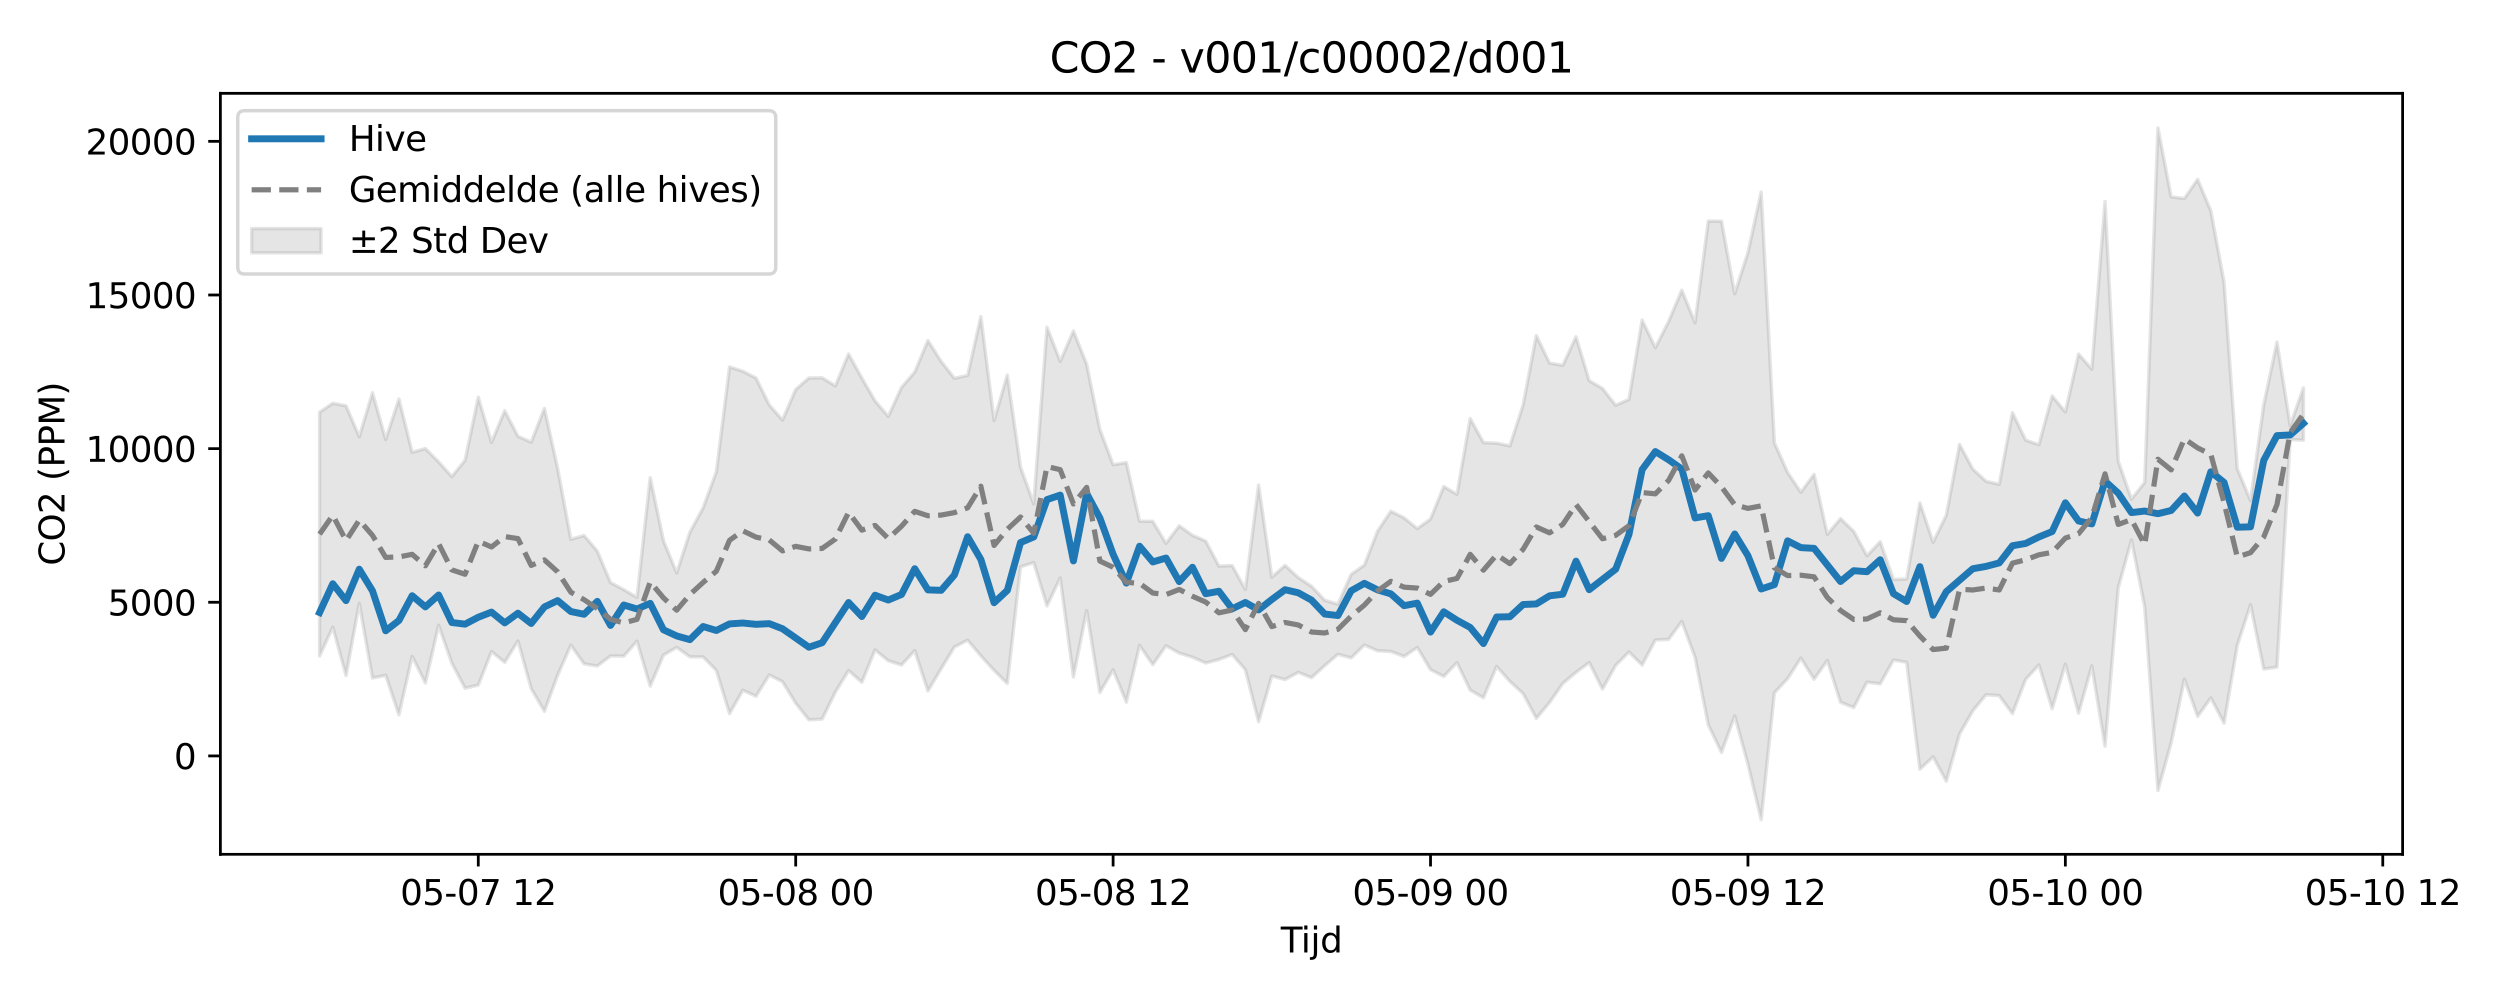 <?xml version="1.0" encoding="utf-8" standalone="no"?>
<!DOCTYPE svg PUBLIC "-//W3C//DTD SVG 1.1//EN"
  "http://www.w3.org/Graphics/SVG/1.1/DTD/svg11.dtd">
<svg xmlns:xlink="http://www.w3.org/1999/xlink" width="720pt" height="288pt" viewBox="0 0 720 288" xmlns="http://www.w3.org/2000/svg" version="1.1">
 <defs>
  <style type="text/css">*{stroke-linejoin: round; stroke-linecap: butt}</style>
 </defs>
 <g id="figure_1">
  <g id="patch_1">
   <path d="M 0 288 
L 720 288 
L 720 0 
L 0 0 
z
" style="fill: #ffffff"/>
  </g>
  <g id="axes_1">
   <g id="patch_2">
    <path d="M 63.47 246.04 
L 691.953 246.04 
L 691.953 26.88 
L 63.47 26.88 
z
" style="fill: #ffffff"/>
   </g>
   <g id="FillBetweenPolyCollection_1">
    <defs>
     <path id="m49f55b588a" d="M 92.037 -169.283 
L 92.037 -99.041 
L 95.846 -107.369 
L 99.655 -93.456 
L 103.464 -114.241 
L 107.273 -92.728 
L 111.082 -93.505 
L 114.891 -82.131 
L 118.7 -98.96 
L 122.509 -91.301 
L 126.318 -107.933 
L 130.127 -97.008 
L 133.936 -89.794 
L 137.745 -90.684 
L 141.554 -100.357 
L 145.363 -97.239 
L 149.172 -103.407 
L 152.981 -89.686 
L 156.79 -83.14 
L 160.599 -93.519 
L 164.408 -102.191 
L 168.217 -96.809 
L 172.026 -96.2 
L 175.835 -99.08 
L 179.644 -99.02 
L 183.453 -103.33 
L 187.262 -90.382 
L 191.071 -99.32 
L 194.88 -101.553 
L 198.689 -98.819 
L 202.498 -98.802 
L 206.307 -94.908 
L 210.116 -82.474 
L 213.925 -89.199 
L 217.734 -87.486 
L 221.543 -93.615 
L 225.352 -91.675 
L 229.161 -85.473 
L 232.97 -80.681 
L 236.779 -80.901 
L 240.588 -88.665 
L 244.397 -94.877 
L 248.206 -91.498 
L 252.015 -100.819 
L 255.824 -97.719 
L 259.633 -96.469 
L 263.442 -100.609 
L 267.251 -88.999 
L 271.06 -95.415 
L 274.869 -101.674 
L 278.678 -103.624 
L 282.487 -99.119 
L 286.296 -94.916 
L 290.105 -91.164 
L 293.914 -124.753 
L 297.723 -125.964 
L 301.532 -113.519 
L 305.341 -121.52 
L 309.15 -93.05 
L 312.959 -112.157 
L 316.768 -88.56 
L 320.577 -95.089 
L 324.386 -85.779 
L 328.195 -102.124 
L 332.004 -96.565 
L 335.813 -102.01 
L 339.622 -99.909 
L 343.43 -98.719 
L 347.239 -97.058 
L 351.048 -98.05 
L 354.857 -99.514 
L 358.666 -95.096 
L 362.475 -80.148 
L 366.284 -93.297 
L 370.093 -92.284 
L 373.902 -94.365 
L 377.711 -92.819 
L 381.52 -96.28 
L 385.329 -99.556 
L 389.138 -98.536 
L 392.947 -102.232 
L 396.756 -100.572 
L 400.565 -100.37 
L 404.374 -98.937 
L 408.183 -101.522 
L 411.992 -95.131 
L 415.801 -93.196 
L 419.61 -97.162 
L 423.419 -89.238 
L 427.228 -87.047 
L 431.037 -96.052 
L 434.846 -91.756 
L 438.655 -88.255 
L 442.464 -81.105 
L 446.273 -85.672 
L 450.082 -91.15 
L 453.891 -94.362 
L 457.7 -97.201 
L 461.509 -89.548 
L 465.318 -96.372 
L 469.127 -100.225 
L 472.936 -96.469 
L 476.745 -103.677 
L 480.554 -103.855 
L 484.363 -109.017 
L 488.172 -98.706 
L 491.981 -79.256 
L 495.79 -71.3 
L 499.599 -81.832 
L 503.408 -67.902 
L 507.217 -51.922 
L 511.026 -88.48 
L 514.835 -92.554 
L 518.644 -98.465 
L 522.453 -92.375 
L 526.262 -97.773 
L 530.071 -85.744 
L 533.88 -84.231 
L 537.689 -91.541 
L 541.498 -91.051 
L 545.307 -97.902 
L 549.116 -97.25 
L 552.925 -66.457 
L 556.734 -70.019 
L 560.543 -63.018 
L 564.352 -76.612 
L 568.161 -83.253 
L 571.97 -87.905 
L 575.779 -87.647 
L 579.588 -82.477 
L 583.397 -92.339 
L 587.206 -96.51 
L 591.015 -83.893 
L 594.824 -96.688 
L 598.633 -82.596 
L 602.442 -96.231 
L 606.251 -73.108 
L 610.06 -118.762 
L 613.869 -132.502 
L 617.677 -113.176 
L 621.486 -60.318 
L 625.295 -74.056 
L 629.104 -92.42 
L 632.913 -81.668 
L 636.722 -87.007 
L 640.531 -79.734 
L 644.34 -102.167 
L 648.149 -113.844 
L 651.958 -95.328 
L 655.767 -95.87 
L 659.576 -161.445 
L 663.385 -161.214 
L 663.385 -176.27 
L 663.385 -176.27 
L 659.576 -165.438 
L 655.767 -189.482 
L 651.958 -171.38 
L 648.149 -143.816 
L 644.34 -152.995 
L 640.531 -206.665 
L 636.722 -227.267 
L 632.913 -236.348 
L 629.104 -230.821 
L 625.295 -231.303 
L 621.486 -251.158 
L 617.677 -149.058 
L 613.869 -144.246 
L 610.06 -155.158 
L 606.251 -229.968 
L 602.442 -181.679 
L 598.633 -186.022 
L 594.824 -169.373 
L 591.015 -173.948 
L 587.206 -159.912 
L 583.397 -161.246 
L 579.588 -169.149 
L 575.779 -148.526 
L 571.97 -149.377 
L 568.161 -152.914 
L 564.352 -159.995 
L 560.543 -139.65 
L 556.734 -131.84 
L 552.925 -143.177 
L 549.116 -121.255 
L 545.307 -121.112 
L 541.498 -131.975 
L 537.689 -127.935 
L 533.88 -134.952 
L 530.071 -138.652 
L 526.262 -134.091 
L 522.453 -151.38 
L 518.644 -146.218 
L 514.835 -151.923 
L 511.026 -160.464 
L 507.217 -232.692 
L 503.408 -215.269 
L 499.599 -203.398 
L 495.79 -224.273 
L 491.981 -224.339 
L 488.172 -195.043 
L 484.363 -204.41 
L 480.554 -195.405 
L 476.745 -187.867 
L 472.936 -195.826 
L 469.127 -172.957 
L 465.318 -171.284 
L 461.509 -176.129 
L 457.7 -178.351 
L 453.891 -191.001 
L 450.082 -182.778 
L 446.273 -183.419 
L 442.464 -191.349 
L 438.655 -171.33 
L 434.846 -159.59 
L 431.037 -160.361 
L 427.228 -160.539 
L 423.419 -167.466 
L 419.61 -145.643 
L 415.801 -147.87 
L 411.992 -138.522 
L 408.183 -135.748 
L 404.374 -138.855 
L 400.565 -140.767 
L 396.756 -135.053 
L 392.947 -125.25 
L 389.138 -122.577 
L 385.329 -113.974 
L 381.52 -115.13 
L 377.711 -119.146 
L 373.902 -121.654 
L 370.093 -125.171 
L 366.284 -121.781 
L 362.475 -148.303 
L 358.666 -118.25 
L 354.857 -125.094 
L 351.048 -124.976 
L 347.239 -132.17 
L 343.43 -133.83 
L 339.622 -136.563 
L 335.813 -131.509 
L 332.004 -137.857 
L 328.195 -137.898 
L 324.386 -154.778 
L 320.577 -154.159 
L 316.768 -164.275 
L 312.959 -183.097 
L 309.15 -192.668 
L 305.341 -183.943 
L 301.532 -193.761 
L 297.723 -142.874 
L 293.914 -153.441 
L 290.105 -179.985 
L 286.296 -166.902 
L 282.487 -196.823 
L 278.678 -179.886 
L 274.869 -179.053 
L 271.06 -183.906 
L 267.251 -189.927 
L 263.442 -180.844 
L 259.633 -176.427 
L 255.824 -168.076 
L 252.015 -172.541 
L 248.206 -179.135 
L 244.397 -186.038 
L 240.588 -176.857 
L 236.779 -179.202 
L 232.97 -179.145 
L 229.161 -175.826 
L 225.352 -167.02 
L 221.543 -171.393 
L 217.734 -179.125 
L 213.925 -181.074 
L 210.116 -182.317 
L 206.307 -152.088 
L 202.498 -141.74 
L 198.689 -134.695 
L 194.88 -122.988 
L 191.071 -132.321 
L 187.262 -150.43 
L 183.453 -115.924 
L 179.644 -118.168 
L 175.835 -120.222 
L 172.026 -129.279 
L 168.217 -133.758 
L 164.408 -132.68 
L 160.599 -153.106 
L 156.79 -170.363 
L 152.981 -160.638 
L 149.172 -162.352 
L 145.363 -169.705 
L 141.554 -160.577 
L 137.745 -173.592 
L 133.936 -155.428 
L 130.127 -150.739 
L 126.318 -154.984 
L 122.509 -158.815 
L 118.7 -157.735 
L 114.891 -173.093 
L 111.082 -161.429 
L 107.273 -174.894 
L 103.464 -162.206 
L 99.655 -171.132 
L 95.846 -171.847 
L 92.037 -169.283 
z
" style="stroke: #808080; stroke-opacity: 0.2"/>
    </defs>
    <g clip-path="url(#p56718cb72a)">
     <use xlink:href="#m49f55b588a" x="0" y="288" style="fill: #808080; fill-opacity: 0.2; stroke: #808080; stroke-opacity: 0.2"/>
    </g>
   </g>
   <g id="matplotlib.axis_1">
    <g id="xtick_1">
     <g id="line2d_1">
      <defs>
       <path id="m2efaf0d3da" d="M 0 0 
L 0 3.5 
" style="stroke: #000000; stroke-width: 0.8"/>
      </defs>
      <g>
       <use xlink:href="#m2efaf0d3da" x="137.745" y="246.04" style="stroke: #000000; stroke-width: 0.8"/>
      </g>
     </g>
     <g id="text_1">
      <!-- 05-07 12 -->
      <g transform="translate(115.265 260.638) scale(0.1 -0.1)">
       <defs>
        <path id="DejaVuSans-30" d="M 2034 4250 
Q 1547 4250 1301 3770 
Q 1056 3291 1056 2328 
Q 1056 1369 1301 889 
Q 1547 409 2034 409 
Q 2525 409 2770 889 
Q 3016 1369 3016 2328 
Q 3016 3291 2770 3770 
Q 2525 4250 2034 4250 
z
M 2034 4750 
Q 2819 4750 3233 4129 
Q 3647 3509 3647 2328 
Q 3647 1150 3233 529 
Q 2819 -91 2034 -91 
Q 1250 -91 836 529 
Q 422 1150 422 2328 
Q 422 3509 836 4129 
Q 1250 4750 2034 4750 
z
" transform="scale(0.016)"/>
        <path id="DejaVuSans-35" d="M 691 4666 
L 3169 4666 
L 3169 4134 
L 1269 4134 
L 1269 2991 
Q 1406 3038 1543 3061 
Q 1681 3084 1819 3084 
Q 2600 3084 3056 2656 
Q 3513 2228 3513 1497 
Q 3513 744 3044 326 
Q 2575 -91 1722 -91 
Q 1428 -91 1123 -41 
Q 819 9 494 109 
L 494 744 
Q 775 591 1075 516 
Q 1375 441 1709 441 
Q 2250 441 2565 725 
Q 2881 1009 2881 1497 
Q 2881 1984 2565 2268 
Q 2250 2553 1709 2553 
Q 1456 2553 1204 2497 
Q 953 2441 691 2322 
L 691 4666 
z
" transform="scale(0.016)"/>
        <path id="DejaVuSans-2d" d="M 313 2009 
L 1997 2009 
L 1997 1497 
L 313 1497 
L 313 2009 
z
" transform="scale(0.016)"/>
        <path id="DejaVuSans-37" d="M 525 4666 
L 3525 4666 
L 3525 4397 
L 1831 0 
L 1172 0 
L 2766 4134 
L 525 4134 
L 525 4666 
z
" transform="scale(0.016)"/>
        <path id="DejaVuSans-20" transform="scale(0.016)"/>
        <path id="DejaVuSans-31" d="M 794 531 
L 1825 531 
L 1825 4091 
L 703 3866 
L 703 4441 
L 1819 4666 
L 2450 4666 
L 2450 531 
L 3481 531 
L 3481 0 
L 794 0 
L 794 531 
z
" transform="scale(0.016)"/>
        <path id="DejaVuSans-32" d="M 1228 531 
L 3431 531 
L 3431 0 
L 469 0 
L 469 531 
Q 828 903 1448 1529 
Q 2069 2156 2228 2338 
Q 2531 2678 2651 2914 
Q 2772 3150 2772 3378 
Q 2772 3750 2511 3984 
Q 2250 4219 1831 4219 
Q 1534 4219 1204 4116 
Q 875 4013 500 3803 
L 500 4441 
Q 881 4594 1212 4672 
Q 1544 4750 1819 4750 
Q 2544 4750 2975 4387 
Q 3406 4025 3406 3419 
Q 3406 3131 3298 2873 
Q 3191 2616 2906 2266 
Q 2828 2175 2409 1742 
Q 1991 1309 1228 531 
z
" transform="scale(0.016)"/>
       </defs>
       <use xlink:href="#DejaVuSans-30"/>
       <use xlink:href="#DejaVuSans-35" transform="translate(63.623 0)"/>
       <use xlink:href="#DejaVuSans-2d" transform="translate(127.246 0)"/>
       <use xlink:href="#DejaVuSans-30" transform="translate(163.33 0)"/>
       <use xlink:href="#DejaVuSans-37" transform="translate(226.953 0)"/>
       <use xlink:href="#DejaVuSans-20" transform="translate(290.576 0)"/>
       <use xlink:href="#DejaVuSans-31" transform="translate(322.363 0)"/>
       <use xlink:href="#DejaVuSans-32" transform="translate(385.986 0)"/>
      </g>
     </g>
    </g>
    <g id="xtick_2">
     <g id="line2d_2">
      <g>
       <use xlink:href="#m2efaf0d3da" x="229.161" y="246.04" style="stroke: #000000; stroke-width: 0.8"/>
      </g>
     </g>
     <g id="text_2">
      <!-- 05-08 00 -->
      <g transform="translate(206.68 260.638) scale(0.1 -0.1)">
       <defs>
        <path id="DejaVuSans-38" d="M 2034 2216 
Q 1584 2216 1326 1975 
Q 1069 1734 1069 1313 
Q 1069 891 1326 650 
Q 1584 409 2034 409 
Q 2484 409 2743 651 
Q 3003 894 3003 1313 
Q 3003 1734 2745 1975 
Q 2488 2216 2034 2216 
z
M 1403 2484 
Q 997 2584 770 2862 
Q 544 3141 544 3541 
Q 544 4100 942 4425 
Q 1341 4750 2034 4750 
Q 2731 4750 3128 4425 
Q 3525 4100 3525 3541 
Q 3525 3141 3298 2862 
Q 3072 2584 2669 2484 
Q 3125 2378 3379 2068 
Q 3634 1759 3634 1313 
Q 3634 634 3220 271 
Q 2806 -91 2034 -91 
Q 1263 -91 848 271 
Q 434 634 434 1313 
Q 434 1759 690 2068 
Q 947 2378 1403 2484 
z
M 1172 3481 
Q 1172 3119 1398 2916 
Q 1625 2713 2034 2713 
Q 2441 2713 2670 2916 
Q 2900 3119 2900 3481 
Q 2900 3844 2670 4047 
Q 2441 4250 2034 4250 
Q 1625 4250 1398 4047 
Q 1172 3844 1172 3481 
z
" transform="scale(0.016)"/>
       </defs>
       <use xlink:href="#DejaVuSans-30"/>
       <use xlink:href="#DejaVuSans-35" transform="translate(63.623 0)"/>
       <use xlink:href="#DejaVuSans-2d" transform="translate(127.246 0)"/>
       <use xlink:href="#DejaVuSans-30" transform="translate(163.33 0)"/>
       <use xlink:href="#DejaVuSans-38" transform="translate(226.953 0)"/>
       <use xlink:href="#DejaVuSans-20" transform="translate(290.576 0)"/>
       <use xlink:href="#DejaVuSans-30" transform="translate(322.363 0)"/>
       <use xlink:href="#DejaVuSans-30" transform="translate(385.986 0)"/>
      </g>
     </g>
    </g>
    <g id="xtick_3">
     <g id="line2d_3">
      <g>
       <use xlink:href="#m2efaf0d3da" x="320.577" y="246.04" style="stroke: #000000; stroke-width: 0.8"/>
      </g>
     </g>
     <g id="text_3">
      <!-- 05-08 12 -->
      <g transform="translate(298.096 260.638) scale(0.1 -0.1)">
       <use xlink:href="#DejaVuSans-30"/>
       <use xlink:href="#DejaVuSans-35" transform="translate(63.623 0)"/>
       <use xlink:href="#DejaVuSans-2d" transform="translate(127.246 0)"/>
       <use xlink:href="#DejaVuSans-30" transform="translate(163.33 0)"/>
       <use xlink:href="#DejaVuSans-38" transform="translate(226.953 0)"/>
       <use xlink:href="#DejaVuSans-20" transform="translate(290.576 0)"/>
       <use xlink:href="#DejaVuSans-31" transform="translate(322.363 0)"/>
       <use xlink:href="#DejaVuSans-32" transform="translate(385.986 0)"/>
      </g>
     </g>
    </g>
    <g id="xtick_4">
     <g id="line2d_4">
      <g>
       <use xlink:href="#m2efaf0d3da" x="411.992" y="246.04" style="stroke: #000000; stroke-width: 0.8"/>
      </g>
     </g>
     <g id="text_4">
      <!-- 05-09 00 -->
      <g transform="translate(389.512 260.638) scale(0.1 -0.1)">
       <defs>
        <path id="DejaVuSans-39" d="M 703 97 
L 703 672 
Q 941 559 1184 500 
Q 1428 441 1663 441 
Q 2288 441 2617 861 
Q 2947 1281 2994 2138 
Q 2813 1869 2534 1725 
Q 2256 1581 1919 1581 
Q 1219 1581 811 2004 
Q 403 2428 403 3163 
Q 403 3881 828 4315 
Q 1253 4750 1959 4750 
Q 2769 4750 3195 4129 
Q 3622 3509 3622 2328 
Q 3622 1225 3098 567 
Q 2575 -91 1691 -91 
Q 1453 -91 1209 -44 
Q 966 3 703 97 
z
M 1959 2075 
Q 2384 2075 2632 2365 
Q 2881 2656 2881 3163 
Q 2881 3666 2632 3958 
Q 2384 4250 1959 4250 
Q 1534 4250 1286 3958 
Q 1038 3666 1038 3163 
Q 1038 2656 1286 2365 
Q 1534 2075 1959 2075 
z
" transform="scale(0.016)"/>
       </defs>
       <use xlink:href="#DejaVuSans-30"/>
       <use xlink:href="#DejaVuSans-35" transform="translate(63.623 0)"/>
       <use xlink:href="#DejaVuSans-2d" transform="translate(127.246 0)"/>
       <use xlink:href="#DejaVuSans-30" transform="translate(163.33 0)"/>
       <use xlink:href="#DejaVuSans-39" transform="translate(226.953 0)"/>
       <use xlink:href="#DejaVuSans-20" transform="translate(290.576 0)"/>
       <use xlink:href="#DejaVuSans-30" transform="translate(322.363 0)"/>
       <use xlink:href="#DejaVuSans-30" transform="translate(385.986 0)"/>
      </g>
     </g>
    </g>
    <g id="xtick_5">
     <g id="line2d_5">
      <g>
       <use xlink:href="#m2efaf0d3da" x="503.408" y="246.04" style="stroke: #000000; stroke-width: 0.8"/>
      </g>
     </g>
     <g id="text_5">
      <!-- 05-09 12 -->
      <g transform="translate(480.927 260.638) scale(0.1 -0.1)">
       <use xlink:href="#DejaVuSans-30"/>
       <use xlink:href="#DejaVuSans-35" transform="translate(63.623 0)"/>
       <use xlink:href="#DejaVuSans-2d" transform="translate(127.246 0)"/>
       <use xlink:href="#DejaVuSans-30" transform="translate(163.33 0)"/>
       <use xlink:href="#DejaVuSans-39" transform="translate(226.953 0)"/>
       <use xlink:href="#DejaVuSans-20" transform="translate(290.576 0)"/>
       <use xlink:href="#DejaVuSans-31" transform="translate(322.363 0)"/>
       <use xlink:href="#DejaVuSans-32" transform="translate(385.986 0)"/>
      </g>
     </g>
    </g>
    <g id="xtick_6">
     <g id="line2d_6">
      <g>
       <use xlink:href="#m2efaf0d3da" x="594.824" y="246.04" style="stroke: #000000; stroke-width: 0.8"/>
      </g>
     </g>
     <g id="text_6">
      <!-- 05-10 00 -->
      <g transform="translate(572.343 260.638) scale(0.1 -0.1)">
       <use xlink:href="#DejaVuSans-30"/>
       <use xlink:href="#DejaVuSans-35" transform="translate(63.623 0)"/>
       <use xlink:href="#DejaVuSans-2d" transform="translate(127.246 0)"/>
       <use xlink:href="#DejaVuSans-31" transform="translate(163.33 0)"/>
       <use xlink:href="#DejaVuSans-30" transform="translate(226.953 0)"/>
       <use xlink:href="#DejaVuSans-20" transform="translate(290.576 0)"/>
       <use xlink:href="#DejaVuSans-30" transform="translate(322.363 0)"/>
       <use xlink:href="#DejaVuSans-30" transform="translate(385.986 0)"/>
      </g>
     </g>
    </g>
    <g id="xtick_7">
     <g id="line2d_7">
      <g>
       <use xlink:href="#m2efaf0d3da" x="686.239" y="246.04" style="stroke: #000000; stroke-width: 0.8"/>
      </g>
     </g>
     <g id="text_7">
      <!-- 05-10 12 -->
      <g transform="translate(663.759 260.638) scale(0.1 -0.1)">
       <use xlink:href="#DejaVuSans-30"/>
       <use xlink:href="#DejaVuSans-35" transform="translate(63.623 0)"/>
       <use xlink:href="#DejaVuSans-2d" transform="translate(127.246 0)"/>
       <use xlink:href="#DejaVuSans-31" transform="translate(163.33 0)"/>
       <use xlink:href="#DejaVuSans-30" transform="translate(226.953 0)"/>
       <use xlink:href="#DejaVuSans-20" transform="translate(290.576 0)"/>
       <use xlink:href="#DejaVuSans-31" transform="translate(322.363 0)"/>
       <use xlink:href="#DejaVuSans-32" transform="translate(385.986 0)"/>
      </g>
     </g>
    </g>
    <g id="text_8">
     <!-- Tijd -->
     <g transform="translate(368.861 274.317) scale(0.1 -0.1)">
      <defs>
       <path id="DejaVuSans-54" d="M -19 4666 
L 3928 4666 
L 3928 4134 
L 2272 4134 
L 2272 0 
L 1638 0 
L 1638 4134 
L -19 4134 
L -19 4666 
z
" transform="scale(0.016)"/>
       <path id="DejaVuSans-69" d="M 603 3500 
L 1178 3500 
L 1178 0 
L 603 0 
L 603 3500 
z
M 603 4863 
L 1178 4863 
L 1178 4134 
L 603 4134 
L 603 4863 
z
" transform="scale(0.016)"/>
       <path id="DejaVuSans-6a" d="M 603 3500 
L 1178 3500 
L 1178 -63 
Q 1178 -731 923 -1031 
Q 669 -1331 103 -1331 
L -116 -1331 
L -116 -844 
L 38 -844 
Q 366 -844 484 -692 
Q 603 -541 603 -63 
L 603 3500 
z
M 603 4863 
L 1178 4863 
L 1178 4134 
L 603 4134 
L 603 4863 
z
" transform="scale(0.016)"/>
       <path id="DejaVuSans-64" d="M 2906 2969 
L 2906 4863 
L 3481 4863 
L 3481 0 
L 2906 0 
L 2906 525 
Q 2725 213 2448 61 
Q 2172 -91 1784 -91 
Q 1150 -91 751 415 
Q 353 922 353 1747 
Q 353 2572 751 3078 
Q 1150 3584 1784 3584 
Q 2172 3584 2448 3432 
Q 2725 3281 2906 2969 
z
M 947 1747 
Q 947 1113 1208 752 
Q 1469 391 1925 391 
Q 2381 391 2643 752 
Q 2906 1113 2906 1747 
Q 2906 2381 2643 2742 
Q 2381 3103 1925 3103 
Q 1469 3103 1208 2742 
Q 947 2381 947 1747 
z
" transform="scale(0.016)"/>
      </defs>
      <use xlink:href="#DejaVuSans-54"/>
      <use xlink:href="#DejaVuSans-69" transform="translate(57.959 0)"/>
      <use xlink:href="#DejaVuSans-6a" transform="translate(85.742 0)"/>
      <use xlink:href="#DejaVuSans-64" transform="translate(113.525 0)"/>
     </g>
    </g>
   </g>
   <g id="matplotlib.axis_2">
    <g id="ytick_1">
     <g id="line2d_8">
      <defs>
       <path id="md6b9e5bca0" d="M 0 0 
L -3.5 0 
" style="stroke: #000000; stroke-width: 0.8"/>
      </defs>
      <g>
       <use xlink:href="#md6b9e5bca0" x="63.47" y="217.704" style="stroke: #000000; stroke-width: 0.8"/>
      </g>
     </g>
     <g id="text_9">
      <!-- 0 -->
      <g transform="translate(50.108 221.503) scale(0.1 -0.1)">
       <use xlink:href="#DejaVuSans-30"/>
      </g>
     </g>
    </g>
    <g id="ytick_2">
     <g id="line2d_9">
      <g>
       <use xlink:href="#md6b9e5bca0" x="63.47" y="173.455" style="stroke: #000000; stroke-width: 0.8"/>
      </g>
     </g>
     <g id="text_10">
      <!-- 5000 -->
      <g transform="translate(31.02 177.254) scale(0.1 -0.1)">
       <use xlink:href="#DejaVuSans-35"/>
       <use xlink:href="#DejaVuSans-30" transform="translate(63.623 0)"/>
       <use xlink:href="#DejaVuSans-30" transform="translate(127.246 0)"/>
       <use xlink:href="#DejaVuSans-30" transform="translate(190.869 0)"/>
      </g>
     </g>
    </g>
    <g id="ytick_3">
     <g id="line2d_10">
      <g>
       <use xlink:href="#md6b9e5bca0" x="63.47" y="129.207" style="stroke: #000000; stroke-width: 0.8"/>
      </g>
     </g>
     <g id="text_11">
      <!-- 10000 -->
      <g transform="translate(24.657 133.006) scale(0.1 -0.1)">
       <use xlink:href="#DejaVuSans-31"/>
       <use xlink:href="#DejaVuSans-30" transform="translate(63.623 0)"/>
       <use xlink:href="#DejaVuSans-30" transform="translate(127.246 0)"/>
       <use xlink:href="#DejaVuSans-30" transform="translate(190.869 0)"/>
       <use xlink:href="#DejaVuSans-30" transform="translate(254.492 0)"/>
      </g>
     </g>
    </g>
    <g id="ytick_4">
     <g id="line2d_11">
      <g>
       <use xlink:href="#md6b9e5bca0" x="63.47" y="84.958" style="stroke: #000000; stroke-width: 0.8"/>
      </g>
     </g>
     <g id="text_12">
      <!-- 15000 -->
      <g transform="translate(24.657 88.758) scale(0.1 -0.1)">
       <use xlink:href="#DejaVuSans-31"/>
       <use xlink:href="#DejaVuSans-35" transform="translate(63.623 0)"/>
       <use xlink:href="#DejaVuSans-30" transform="translate(127.246 0)"/>
       <use xlink:href="#DejaVuSans-30" transform="translate(190.869 0)"/>
       <use xlink:href="#DejaVuSans-30" transform="translate(254.492 0)"/>
      </g>
     </g>
    </g>
    <g id="ytick_5">
     <g id="line2d_12">
      <g>
       <use xlink:href="#md6b9e5bca0" x="63.47" y="40.71" style="stroke: #000000; stroke-width: 0.8"/>
      </g>
     </g>
     <g id="text_13">
      <!-- 20000 -->
      <g transform="translate(24.657 44.509) scale(0.1 -0.1)">
       <use xlink:href="#DejaVuSans-32"/>
       <use xlink:href="#DejaVuSans-30" transform="translate(63.623 0)"/>
       <use xlink:href="#DejaVuSans-30" transform="translate(127.246 0)"/>
       <use xlink:href="#DejaVuSans-30" transform="translate(190.869 0)"/>
       <use xlink:href="#DejaVuSans-30" transform="translate(254.492 0)"/>
      </g>
     </g>
    </g>
    <g id="text_14">
     <!-- CO2 (PPM) -->
     <g transform="translate(18.578 162.903) rotate(-90) scale(0.1 -0.1)">
      <defs>
       <path id="DejaVuSans-43" d="M 4122 4306 
L 4122 3641 
Q 3803 3938 3442 4084 
Q 3081 4231 2675 4231 
Q 1875 4231 1450 3742 
Q 1025 3253 1025 2328 
Q 1025 1406 1450 917 
Q 1875 428 2675 428 
Q 3081 428 3442 575 
Q 3803 722 4122 1019 
L 4122 359 
Q 3791 134 3420 21 
Q 3050 -91 2638 -91 
Q 1578 -91 968 557 
Q 359 1206 359 2328 
Q 359 3453 968 4101 
Q 1578 4750 2638 4750 
Q 3056 4750 3426 4639 
Q 3797 4528 4122 4306 
z
" transform="scale(0.016)"/>
       <path id="DejaVuSans-4f" d="M 2522 4238 
Q 1834 4238 1429 3725 
Q 1025 3213 1025 2328 
Q 1025 1447 1429 934 
Q 1834 422 2522 422 
Q 3209 422 3611 934 
Q 4013 1447 4013 2328 
Q 4013 3213 3611 3725 
Q 3209 4238 2522 4238 
z
M 2522 4750 
Q 3503 4750 4090 4092 
Q 4678 3434 4678 2328 
Q 4678 1225 4090 567 
Q 3503 -91 2522 -91 
Q 1538 -91 948 565 
Q 359 1222 359 2328 
Q 359 3434 948 4092 
Q 1538 4750 2522 4750 
z
" transform="scale(0.016)"/>
       <path id="DejaVuSans-28" d="M 1984 4856 
Q 1566 4138 1362 3434 
Q 1159 2731 1159 2009 
Q 1159 1288 1364 580 
Q 1569 -128 1984 -844 
L 1484 -844 
Q 1016 -109 783 600 
Q 550 1309 550 2009 
Q 550 2706 781 3412 
Q 1013 4119 1484 4856 
L 1984 4856 
z
" transform="scale(0.016)"/>
       <path id="DejaVuSans-50" d="M 1259 4147 
L 1259 2394 
L 2053 2394 
Q 2494 2394 2734 2622 
Q 2975 2850 2975 3272 
Q 2975 3691 2734 3919 
Q 2494 4147 2053 4147 
L 1259 4147 
z
M 628 4666 
L 2053 4666 
Q 2838 4666 3239 4311 
Q 3641 3956 3641 3272 
Q 3641 2581 3239 2228 
Q 2838 1875 2053 1875 
L 1259 1875 
L 1259 0 
L 628 0 
L 628 4666 
z
" transform="scale(0.016)"/>
       <path id="DejaVuSans-4d" d="M 628 4666 
L 1569 4666 
L 2759 1491 
L 3956 4666 
L 4897 4666 
L 4897 0 
L 4281 0 
L 4281 4097 
L 3078 897 
L 2444 897 
L 1241 4097 
L 1241 0 
L 628 0 
L 628 4666 
z
" transform="scale(0.016)"/>
       <path id="DejaVuSans-29" d="M 513 4856 
L 1013 4856 
Q 1481 4119 1714 3412 
Q 1947 2706 1947 2009 
Q 1947 1309 1714 600 
Q 1481 -109 1013 -844 
L 513 -844 
Q 928 -128 1133 580 
Q 1338 1288 1338 2009 
Q 1338 2731 1133 3434 
Q 928 4138 513 4856 
z
" transform="scale(0.016)"/>
      </defs>
      <use xlink:href="#DejaVuSans-43"/>
      <use xlink:href="#DejaVuSans-4f" transform="translate(69.824 0)"/>
      <use xlink:href="#DejaVuSans-32" transform="translate(148.535 0)"/>
      <use xlink:href="#DejaVuSans-20" transform="translate(212.158 0)"/>
      <use xlink:href="#DejaVuSans-28" transform="translate(243.945 0)"/>
      <use xlink:href="#DejaVuSans-50" transform="translate(282.959 0)"/>
      <use xlink:href="#DejaVuSans-50" transform="translate(343.262 0)"/>
      <use xlink:href="#DejaVuSans-4d" transform="translate(403.564 0)"/>
      <use xlink:href="#DejaVuSans-29" transform="translate(489.844 0)"/>
     </g>
    </g>
   </g>
   <g id="line2d_13">
    <path d="M 92.037 176.402 
L 95.846 168.125 
L 99.655 172.977 
L 103.464 163.93 
L 107.273 170.159 
L 111.082 181.668 
L 114.891 178.703 
L 118.7 171.575 
L 122.509 174.786 
L 126.318 171.367 
L 130.127 179.284 
L 133.936 179.756 
L 137.745 177.762 
L 141.554 176.287 
L 145.363 179.39 
L 149.172 176.601 
L 152.981 179.564 
L 156.79 174.797 
L 160.599 172.973 
L 164.408 176.123 
L 168.217 176.907 
L 172.026 173.199 
L 175.835 180.119 
L 179.644 174.243 
L 183.453 175.387 
L 187.262 173.769 
L 191.071 181.373 
L 194.88 183.146 
L 198.689 184.214 
L 202.498 180.438 
L 206.307 181.579 
L 210.116 179.68 
L 213.925 179.429 
L 217.734 179.809 
L 221.543 179.606 
L 225.352 181.075 
L 232.97 186.396 
L 236.779 185.101 
L 244.397 173.523 
L 248.206 177.559 
L 252.015 171.423 
L 255.824 172.806 
L 259.633 171.207 
L 263.442 163.796 
L 267.251 169.889 
L 271.06 170.013 
L 274.869 165.591 
L 278.678 154.583 
L 282.487 161.113 
L 286.296 173.579 
L 290.105 170.035 
L 293.914 156.257 
L 297.723 154.632 
L 301.532 143.888 
L 305.341 142.592 
L 309.15 161.539 
L 312.959 142.127 
L 316.768 149.192 
L 320.577 159.641 
L 324.386 167.924 
L 328.195 157.313 
L 332.004 161.836 
L 335.813 160.715 
L 339.622 167.494 
L 343.43 163.373 
L 347.239 170.995 
L 351.048 170.283 
L 354.857 175.331 
L 358.666 173.517 
L 362.475 175.65 
L 366.284 172.65 
L 370.093 169.839 
L 373.902 170.721 
L 377.711 172.821 
L 381.52 176.848 
L 385.329 177.275 
L 389.138 170.145 
L 392.947 167.998 
L 396.756 169.898 
L 400.565 171.027 
L 404.374 174.435 
L 408.183 173.697 
L 411.992 182.034 
L 415.801 176.193 
L 419.61 178.632 
L 423.419 180.703 
L 427.228 185.34 
L 431.037 177.697 
L 434.846 177.623 
L 438.655 174.097 
L 442.464 173.933 
L 446.273 171.597 
L 450.082 171.137 
L 453.891 161.611 
L 457.7 169.824 
L 465.318 163.921 
L 469.127 153.962 
L 472.936 135.242 
L 476.745 130.052 
L 480.554 132.404 
L 484.363 135.087 
L 488.172 149.167 
L 491.981 148.514 
L 495.79 160.815 
L 499.599 153.787 
L 503.408 160.048 
L 507.217 169.626 
L 511.026 168.367 
L 514.835 155.765 
L 518.644 157.718 
L 522.453 157.924 
L 530.071 167.468 
L 533.88 164.358 
L 537.689 164.65 
L 541.498 161.213 
L 545.307 170.963 
L 549.116 173.23 
L 552.925 163.201 
L 556.734 177.196 
L 560.543 170.39 
L 568.161 163.797 
L 571.97 163.119 
L 575.779 162.122 
L 579.588 157.172 
L 583.397 156.514 
L 587.206 154.644 
L 591.015 153.083 
L 594.824 144.812 
L 598.633 150.048 
L 602.442 150.88 
L 606.251 138.564 
L 610.06 142.039 
L 613.869 147.632 
L 617.677 147.181 
L 621.486 147.946 
L 625.295 147.018 
L 629.104 142.856 
L 632.913 147.762 
L 636.722 135.879 
L 640.531 138.95 
L 644.34 151.841 
L 648.149 151.729 
L 651.958 132.579 
L 655.767 125.463 
L 659.576 125.264 
L 663.385 121.919 
L 663.385 121.919 
" clip-path="url(#p56718cb72a)" style="fill: none; stroke: #1f77b4; stroke-width: 2; stroke-linecap: square"/>
   </g>
   <g id="line2d_14">
    <path d="M 92.037 153.838 
L 95.846 148.392 
L 99.655 155.706 
L 103.464 149.776 
L 107.273 154.189 
L 111.082 160.533 
L 114.891 160.388 
L 118.7 159.652 
L 122.509 162.942 
L 126.318 156.541 
L 130.127 164.126 
L 133.936 165.389 
L 137.745 155.862 
L 141.554 157.533 
L 145.363 154.528 
L 149.172 155.121 
L 152.981 162.838 
L 156.79 161.249 
L 160.599 164.687 
L 164.408 170.565 
L 168.217 172.717 
L 172.026 175.261 
L 175.835 178.349 
L 179.644 179.406 
L 183.453 178.373 
L 187.262 167.594 
L 191.071 172.179 
L 194.88 175.73 
L 198.689 171.243 
L 202.498 167.729 
L 206.307 164.502 
L 210.116 155.605 
L 213.925 152.863 
L 217.734 154.695 
L 221.543 155.496 
L 225.352 158.653 
L 229.161 157.35 
L 232.97 158.087 
L 236.779 157.948 
L 240.588 155.239 
L 244.397 147.543 
L 248.206 152.684 
L 252.015 151.32 
L 255.824 155.102 
L 259.633 151.552 
L 263.442 147.273 
L 267.251 148.537 
L 271.06 148.339 
L 274.869 147.636 
L 278.678 146.245 
L 282.487 140.029 
L 286.296 157.091 
L 290.105 152.425 
L 293.914 148.903 
L 297.723 153.581 
L 301.532 134.36 
L 305.341 135.268 
L 309.15 145.141 
L 312.959 140.373 
L 316.768 161.583 
L 320.577 163.376 
L 324.386 167.721 
L 328.195 167.989 
L 332.004 170.789 
L 335.813 171.241 
L 339.622 169.764 
L 343.43 171.726 
L 347.239 173.386 
L 351.048 176.487 
L 354.857 175.696 
L 358.666 181.327 
L 362.475 173.775 
L 366.284 180.461 
L 370.093 179.272 
L 373.902 179.991 
L 377.711 182.017 
L 381.52 182.295 
L 385.329 181.235 
L 389.138 177.444 
L 392.947 174.259 
L 396.756 170.188 
L 400.565 167.432 
L 404.374 169.104 
L 408.183 169.365 
L 411.992 171.174 
L 415.801 167.467 
L 419.61 166.597 
L 423.419 159.648 
L 427.228 164.207 
L 431.037 159.793 
L 434.846 162.327 
L 438.655 158.208 
L 442.464 151.773 
L 446.273 153.454 
L 450.082 151.036 
L 453.891 145.318 
L 461.509 155.161 
L 465.318 154.172 
L 469.127 151.409 
L 472.936 141.853 
L 476.745 142.228 
L 480.554 138.37 
L 484.363 131.287 
L 488.172 141.126 
L 491.981 136.202 
L 495.79 140.213 
L 499.599 145.385 
L 503.408 146.414 
L 507.217 145.693 
L 511.026 163.528 
L 514.835 165.762 
L 518.644 165.659 
L 522.453 166.122 
L 526.262 172.068 
L 530.071 175.802 
L 533.88 178.409 
L 537.689 178.262 
L 541.498 176.487 
L 545.307 178.493 
L 549.116 178.747 
L 552.925 183.183 
L 556.734 187.071 
L 560.543 186.666 
L 564.352 169.696 
L 568.161 169.917 
L 571.97 169.359 
L 575.779 169.914 
L 579.588 162.187 
L 583.397 161.208 
L 587.206 159.789 
L 591.015 159.079 
L 594.824 154.969 
L 598.633 153.691 
L 602.442 149.045 
L 606.251 136.462 
L 610.06 151.04 
L 613.869 149.626 
L 617.677 156.883 
L 621.486 132.262 
L 625.295 135.321 
L 629.104 126.379 
L 632.913 128.992 
L 636.722 130.863 
L 640.531 144.8 
L 644.34 160.419 
L 648.149 159.17 
L 651.958 154.646 
L 655.767 145.324 
L 659.576 124.558 
L 663.385 119.258 
L 663.385 119.258 
" clip-path="url(#p56718cb72a)" style="fill: none; stroke-dasharray: 5.55,2.4; stroke-dashoffset: 0; stroke: #808080; stroke-width: 1.5"/>
   </g>
   <g id="patch_3">
    <path d="M 63.47 246.04 
L 63.47 26.88 
" style="fill: none; stroke: #000000; stroke-width: 0.8; stroke-linejoin: miter; stroke-linecap: square"/>
   </g>
   <g id="patch_4">
    <path d="M 691.953 246.04 
L 691.953 26.88 
" style="fill: none; stroke: #000000; stroke-width: 0.8; stroke-linejoin: miter; stroke-linecap: square"/>
   </g>
   <g id="patch_5">
    <path d="M 63.47 246.04 
L 691.953 246.04 
" style="fill: none; stroke: #000000; stroke-width: 0.8; stroke-linejoin: miter; stroke-linecap: square"/>
   </g>
   <g id="patch_6">
    <path d="M 63.47 26.88 
L 691.953 26.88 
" style="fill: none; stroke: #000000; stroke-width: 0.8; stroke-linejoin: miter; stroke-linecap: square"/>
   </g>
   <g id="text_15">
    <!-- CO2 - v001/c00002/d001 -->
    <g transform="translate(302.308 20.88) scale(0.12 -0.12)">
     <defs>
      <path id="DejaVuSans-76" d="M 191 3500 
L 800 3500 
L 1894 563 
L 2988 3500 
L 3597 3500 
L 2284 0 
L 1503 0 
L 191 3500 
z
" transform="scale(0.016)"/>
      <path id="DejaVuSans-2f" d="M 1625 4666 
L 2156 4666 
L 531 -594 
L 0 -594 
L 1625 4666 
z
" transform="scale(0.016)"/>
      <path id="DejaVuSans-63" d="M 3122 3366 
L 3122 2828 
Q 2878 2963 2633 3030 
Q 2388 3097 2138 3097 
Q 1578 3097 1268 2742 
Q 959 2388 959 1747 
Q 959 1106 1268 751 
Q 1578 397 2138 397 
Q 2388 397 2633 464 
Q 2878 531 3122 666 
L 3122 134 
Q 2881 22 2623 -34 
Q 2366 -91 2075 -91 
Q 1284 -91 818 406 
Q 353 903 353 1747 
Q 353 2603 823 3093 
Q 1294 3584 2113 3584 
Q 2378 3584 2631 3529 
Q 2884 3475 3122 3366 
z
" transform="scale(0.016)"/>
     </defs>
     <use xlink:href="#DejaVuSans-43"/>
     <use xlink:href="#DejaVuSans-4f" transform="translate(69.824 0)"/>
     <use xlink:href="#DejaVuSans-32" transform="translate(148.535 0)"/>
     <use xlink:href="#DejaVuSans-20" transform="translate(212.158 0)"/>
     <use xlink:href="#DejaVuSans-2d" transform="translate(243.945 0)"/>
     <use xlink:href="#DejaVuSans-20" transform="translate(280.029 0)"/>
     <use xlink:href="#DejaVuSans-76" transform="translate(311.816 0)"/>
     <use xlink:href="#DejaVuSans-30" transform="translate(370.996 0)"/>
     <use xlink:href="#DejaVuSans-30" transform="translate(434.619 0)"/>
     <use xlink:href="#DejaVuSans-31" transform="translate(498.242 0)"/>
     <use xlink:href="#DejaVuSans-2f" transform="translate(561.865 0)"/>
     <use xlink:href="#DejaVuSans-63" transform="translate(595.557 0)"/>
     <use xlink:href="#DejaVuSans-30" transform="translate(650.537 0)"/>
     <use xlink:href="#DejaVuSans-30" transform="translate(714.16 0)"/>
     <use xlink:href="#DejaVuSans-30" transform="translate(777.783 0)"/>
     <use xlink:href="#DejaVuSans-30" transform="translate(841.406 0)"/>
     <use xlink:href="#DejaVuSans-32" transform="translate(905.029 0)"/>
     <use xlink:href="#DejaVuSans-2f" transform="translate(968.652 0)"/>
     <use xlink:href="#DejaVuSans-64" transform="translate(1002.344 0)"/>
     <use xlink:href="#DejaVuSans-30" transform="translate(1065.82 0)"/>
     <use xlink:href="#DejaVuSans-30" transform="translate(1129.443 0)"/>
     <use xlink:href="#DejaVuSans-31" transform="translate(1193.066 0)"/>
    </g>
   </g>
   <g id="legend_1">
    <g id="patch_7">
     <path d="M 70.47 78.914 
L 221.414 78.914 
Q 223.414 78.914 223.414 76.914 
L 223.414 33.88 
Q 223.414 31.88 221.414 31.88 
L 70.47 31.88 
Q 68.47 31.88 68.47 33.88 
L 68.47 76.914 
Q 68.47 78.914 70.47 78.914 
z
" style="fill: #ffffff; opacity: 0.8; stroke: #cccccc; stroke-linejoin: miter"/>
    </g>
    <g id="line2d_15">
     <path d="M 72.47 39.978 
L 82.47 39.978 
L 92.47 39.978 
" style="fill: none; stroke: #1f77b4; stroke-width: 2; stroke-linecap: square"/>
    </g>
    <g id="text_16">
     <!-- Hive -->
     <g transform="translate(100.47 43.478) scale(0.1 -0.1)">
      <defs>
       <path id="DejaVuSans-48" d="M 628 4666 
L 1259 4666 
L 1259 2753 
L 3553 2753 
L 3553 4666 
L 4184 4666 
L 4184 0 
L 3553 0 
L 3553 2222 
L 1259 2222 
L 1259 0 
L 628 0 
L 628 4666 
z
" transform="scale(0.016)"/>
       <path id="DejaVuSans-65" d="M 3597 1894 
L 3597 1613 
L 953 1613 
Q 991 1019 1311 708 
Q 1631 397 2203 397 
Q 2534 397 2845 478 
Q 3156 559 3463 722 
L 3463 178 
Q 3153 47 2828 -22 
Q 2503 -91 2169 -91 
Q 1331 -91 842 396 
Q 353 884 353 1716 
Q 353 2575 817 3079 
Q 1281 3584 2069 3584 
Q 2775 3584 3186 3129 
Q 3597 2675 3597 1894 
z
M 3022 2063 
Q 3016 2534 2758 2815 
Q 2500 3097 2075 3097 
Q 1594 3097 1305 2825 
Q 1016 2553 972 2059 
L 3022 2063 
z
" transform="scale(0.016)"/>
      </defs>
      <use xlink:href="#DejaVuSans-48"/>
      <use xlink:href="#DejaVuSans-69" transform="translate(75.195 0)"/>
      <use xlink:href="#DejaVuSans-76" transform="translate(102.979 0)"/>
      <use xlink:href="#DejaVuSans-65" transform="translate(162.158 0)"/>
     </g>
    </g>
    <g id="line2d_16">
     <path d="M 72.47 54.657 
L 82.47 54.657 
L 92.47 54.657 
" style="fill: none; stroke-dasharray: 5.55,2.4; stroke-dashoffset: 0; stroke: #808080; stroke-width: 1.5"/>
    </g>
    <g id="text_17">
     <!-- Gemiddelde (alle hives) -->
     <g transform="translate(100.47 58.157) scale(0.1 -0.1)">
      <defs>
       <path id="DejaVuSans-47" d="M 3809 666 
L 3809 1919 
L 2778 1919 
L 2778 2438 
L 4434 2438 
L 4434 434 
Q 4069 175 3628 42 
Q 3188 -91 2688 -91 
Q 1594 -91 976 548 
Q 359 1188 359 2328 
Q 359 3472 976 4111 
Q 1594 4750 2688 4750 
Q 3144 4750 3555 4637 
Q 3966 4525 4313 4306 
L 4313 3634 
Q 3963 3931 3569 4081 
Q 3175 4231 2741 4231 
Q 1884 4231 1454 3753 
Q 1025 3275 1025 2328 
Q 1025 1384 1454 906 
Q 1884 428 2741 428 
Q 3075 428 3337 486 
Q 3600 544 3809 666 
z
" transform="scale(0.016)"/>
       <path id="DejaVuSans-6d" d="M 3328 2828 
Q 3544 3216 3844 3400 
Q 4144 3584 4550 3584 
Q 5097 3584 5394 3201 
Q 5691 2819 5691 2113 
L 5691 0 
L 5113 0 
L 5113 2094 
Q 5113 2597 4934 2840 
Q 4756 3084 4391 3084 
Q 3944 3084 3684 2787 
Q 3425 2491 3425 1978 
L 3425 0 
L 2847 0 
L 2847 2094 
Q 2847 2600 2669 2842 
Q 2491 3084 2119 3084 
Q 1678 3084 1418 2786 
Q 1159 2488 1159 1978 
L 1159 0 
L 581 0 
L 581 3500 
L 1159 3500 
L 1159 2956 
Q 1356 3278 1631 3431 
Q 1906 3584 2284 3584 
Q 2666 3584 2933 3390 
Q 3200 3197 3328 2828 
z
" transform="scale(0.016)"/>
       <path id="DejaVuSans-6c" d="M 603 4863 
L 1178 4863 
L 1178 0 
L 603 0 
L 603 4863 
z
" transform="scale(0.016)"/>
       <path id="DejaVuSans-61" d="M 2194 1759 
Q 1497 1759 1228 1600 
Q 959 1441 959 1056 
Q 959 750 1161 570 
Q 1363 391 1709 391 
Q 2188 391 2477 730 
Q 2766 1069 2766 1631 
L 2766 1759 
L 2194 1759 
z
M 3341 1997 
L 3341 0 
L 2766 0 
L 2766 531 
Q 2569 213 2275 61 
Q 1981 -91 1556 -91 
Q 1019 -91 701 211 
Q 384 513 384 1019 
Q 384 1609 779 1909 
Q 1175 2209 1959 2209 
L 2766 2209 
L 2766 2266 
Q 2766 2663 2505 2880 
Q 2244 3097 1772 3097 
Q 1472 3097 1187 3025 
Q 903 2953 641 2809 
L 641 3341 
Q 956 3463 1253 3523 
Q 1550 3584 1831 3584 
Q 2591 3584 2966 3190 
Q 3341 2797 3341 1997 
z
" transform="scale(0.016)"/>
       <path id="DejaVuSans-68" d="M 3513 2113 
L 3513 0 
L 2938 0 
L 2938 2094 
Q 2938 2591 2744 2837 
Q 2550 3084 2163 3084 
Q 1697 3084 1428 2787 
Q 1159 2491 1159 1978 
L 1159 0 
L 581 0 
L 581 4863 
L 1159 4863 
L 1159 2956 
Q 1366 3272 1645 3428 
Q 1925 3584 2291 3584 
Q 2894 3584 3203 3211 
Q 3513 2838 3513 2113 
z
" transform="scale(0.016)"/>
       <path id="DejaVuSans-73" d="M 2834 3397 
L 2834 2853 
Q 2591 2978 2328 3040 
Q 2066 3103 1784 3103 
Q 1356 3103 1142 2972 
Q 928 2841 928 2578 
Q 928 2378 1081 2264 
Q 1234 2150 1697 2047 
L 1894 2003 
Q 2506 1872 2764 1633 
Q 3022 1394 3022 966 
Q 3022 478 2636 193 
Q 2250 -91 1575 -91 
Q 1294 -91 989 -36 
Q 684 19 347 128 
L 347 722 
Q 666 556 975 473 
Q 1284 391 1588 391 
Q 1994 391 2212 530 
Q 2431 669 2431 922 
Q 2431 1156 2273 1281 
Q 2116 1406 1581 1522 
L 1381 1569 
Q 847 1681 609 1914 
Q 372 2147 372 2553 
Q 372 3047 722 3315 
Q 1072 3584 1716 3584 
Q 2034 3584 2315 3537 
Q 2597 3491 2834 3397 
z
" transform="scale(0.016)"/>
      </defs>
      <use xlink:href="#DejaVuSans-47"/>
      <use xlink:href="#DejaVuSans-65" transform="translate(77.49 0)"/>
      <use xlink:href="#DejaVuSans-6d" transform="translate(139.014 0)"/>
      <use xlink:href="#DejaVuSans-69" transform="translate(236.426 0)"/>
      <use xlink:href="#DejaVuSans-64" transform="translate(264.209 0)"/>
      <use xlink:href="#DejaVuSans-64" transform="translate(327.686 0)"/>
      <use xlink:href="#DejaVuSans-65" transform="translate(391.162 0)"/>
      <use xlink:href="#DejaVuSans-6c" transform="translate(452.686 0)"/>
      <use xlink:href="#DejaVuSans-64" transform="translate(480.469 0)"/>
      <use xlink:href="#DejaVuSans-65" transform="translate(543.945 0)"/>
      <use xlink:href="#DejaVuSans-20" transform="translate(605.469 0)"/>
      <use xlink:href="#DejaVuSans-28" transform="translate(637.256 0)"/>
      <use xlink:href="#DejaVuSans-61" transform="translate(676.27 0)"/>
      <use xlink:href="#DejaVuSans-6c" transform="translate(737.549 0)"/>
      <use xlink:href="#DejaVuSans-6c" transform="translate(765.332 0)"/>
      <use xlink:href="#DejaVuSans-65" transform="translate(793.115 0)"/>
      <use xlink:href="#DejaVuSans-20" transform="translate(854.639 0)"/>
      <use xlink:href="#DejaVuSans-68" transform="translate(886.426 0)"/>
      <use xlink:href="#DejaVuSans-69" transform="translate(949.805 0)"/>
      <use xlink:href="#DejaVuSans-76" transform="translate(977.588 0)"/>
      <use xlink:href="#DejaVuSans-65" transform="translate(1036.768 0)"/>
      <use xlink:href="#DejaVuSans-73" transform="translate(1098.291 0)"/>
      <use xlink:href="#DejaVuSans-29" transform="translate(1150.391 0)"/>
     </g>
    </g>
    <g id="patch_8">
     <path d="M 72.47 72.835 
L 92.47 72.835 
L 92.47 65.835 
L 72.47 65.835 
z
" style="fill: #808080; fill-opacity: 0.2; stroke: #808080; stroke-opacity: 0.2; stroke-linejoin: miter"/>
    </g>
    <g id="text_18">
     <!-- ±2 Std Dev -->
     <g transform="translate(100.47 72.835) scale(0.1 -0.1)">
      <defs>
       <path id="DejaVuSans-b1" d="M 2944 4013 
L 2944 2803 
L 4684 2803 
L 4684 2272 
L 2944 2272 
L 2944 1063 
L 2419 1063 
L 2419 2272 
L 678 2272 
L 678 2803 
L 2419 2803 
L 2419 4013 
L 2944 4013 
z
M 678 531 
L 4684 531 
L 4684 0 
L 678 0 
L 678 531 
z
" transform="scale(0.016)"/>
       <path id="DejaVuSans-53" d="M 3425 4513 
L 3425 3897 
Q 3066 4069 2747 4153 
Q 2428 4238 2131 4238 
Q 1616 4238 1336 4038 
Q 1056 3838 1056 3469 
Q 1056 3159 1242 3001 
Q 1428 2844 1947 2747 
L 2328 2669 
Q 3034 2534 3370 2195 
Q 3706 1856 3706 1288 
Q 3706 609 3251 259 
Q 2797 -91 1919 -91 
Q 1588 -91 1214 -16 
Q 841 59 441 206 
L 441 856 
Q 825 641 1194 531 
Q 1563 422 1919 422 
Q 2459 422 2753 634 
Q 3047 847 3047 1241 
Q 3047 1584 2836 1778 
Q 2625 1972 2144 2069 
L 1759 2144 
Q 1053 2284 737 2584 
Q 422 2884 422 3419 
Q 422 4038 858 4394 
Q 1294 4750 2059 4750 
Q 2388 4750 2728 4690 
Q 3069 4631 3425 4513 
z
" transform="scale(0.016)"/>
       <path id="DejaVuSans-74" d="M 1172 4494 
L 1172 3500 
L 2356 3500 
L 2356 3053 
L 1172 3053 
L 1172 1153 
Q 1172 725 1289 603 
Q 1406 481 1766 481 
L 2356 481 
L 2356 0 
L 1766 0 
Q 1100 0 847 248 
Q 594 497 594 1153 
L 594 3053 
L 172 3053 
L 172 3500 
L 594 3500 
L 594 4494 
L 1172 4494 
z
" transform="scale(0.016)"/>
       <path id="DejaVuSans-44" d="M 1259 4147 
L 1259 519 
L 2022 519 
Q 2988 519 3436 956 
Q 3884 1394 3884 2338 
Q 3884 3275 3436 3711 
Q 2988 4147 2022 4147 
L 1259 4147 
z
M 628 4666 
L 1925 4666 
Q 3281 4666 3915 4102 
Q 4550 3538 4550 2338 
Q 4550 1131 3912 565 
Q 3275 0 1925 0 
L 628 0 
L 628 4666 
z
" transform="scale(0.016)"/>
      </defs>
      <use xlink:href="#DejaVuSans-b1"/>
      <use xlink:href="#DejaVuSans-32" transform="translate(83.789 0)"/>
      <use xlink:href="#DejaVuSans-20" transform="translate(147.412 0)"/>
      <use xlink:href="#DejaVuSans-53" transform="translate(179.199 0)"/>
      <use xlink:href="#DejaVuSans-74" transform="translate(242.676 0)"/>
      <use xlink:href="#DejaVuSans-64" transform="translate(281.885 0)"/>
      <use xlink:href="#DejaVuSans-20" transform="translate(345.361 0)"/>
      <use xlink:href="#DejaVuSans-44" transform="translate(377.148 0)"/>
      <use xlink:href="#DejaVuSans-65" transform="translate(454.15 0)"/>
      <use xlink:href="#DejaVuSans-76" transform="translate(515.674 0)"/>
     </g>
    </g>
   </g>
  </g>
 </g>
 <defs>
  <clipPath id="p56718cb72a">
   <rect x="63.47" y="26.88" width="628.483" height="219.16"/>
  </clipPath>
 </defs>
</svg>
